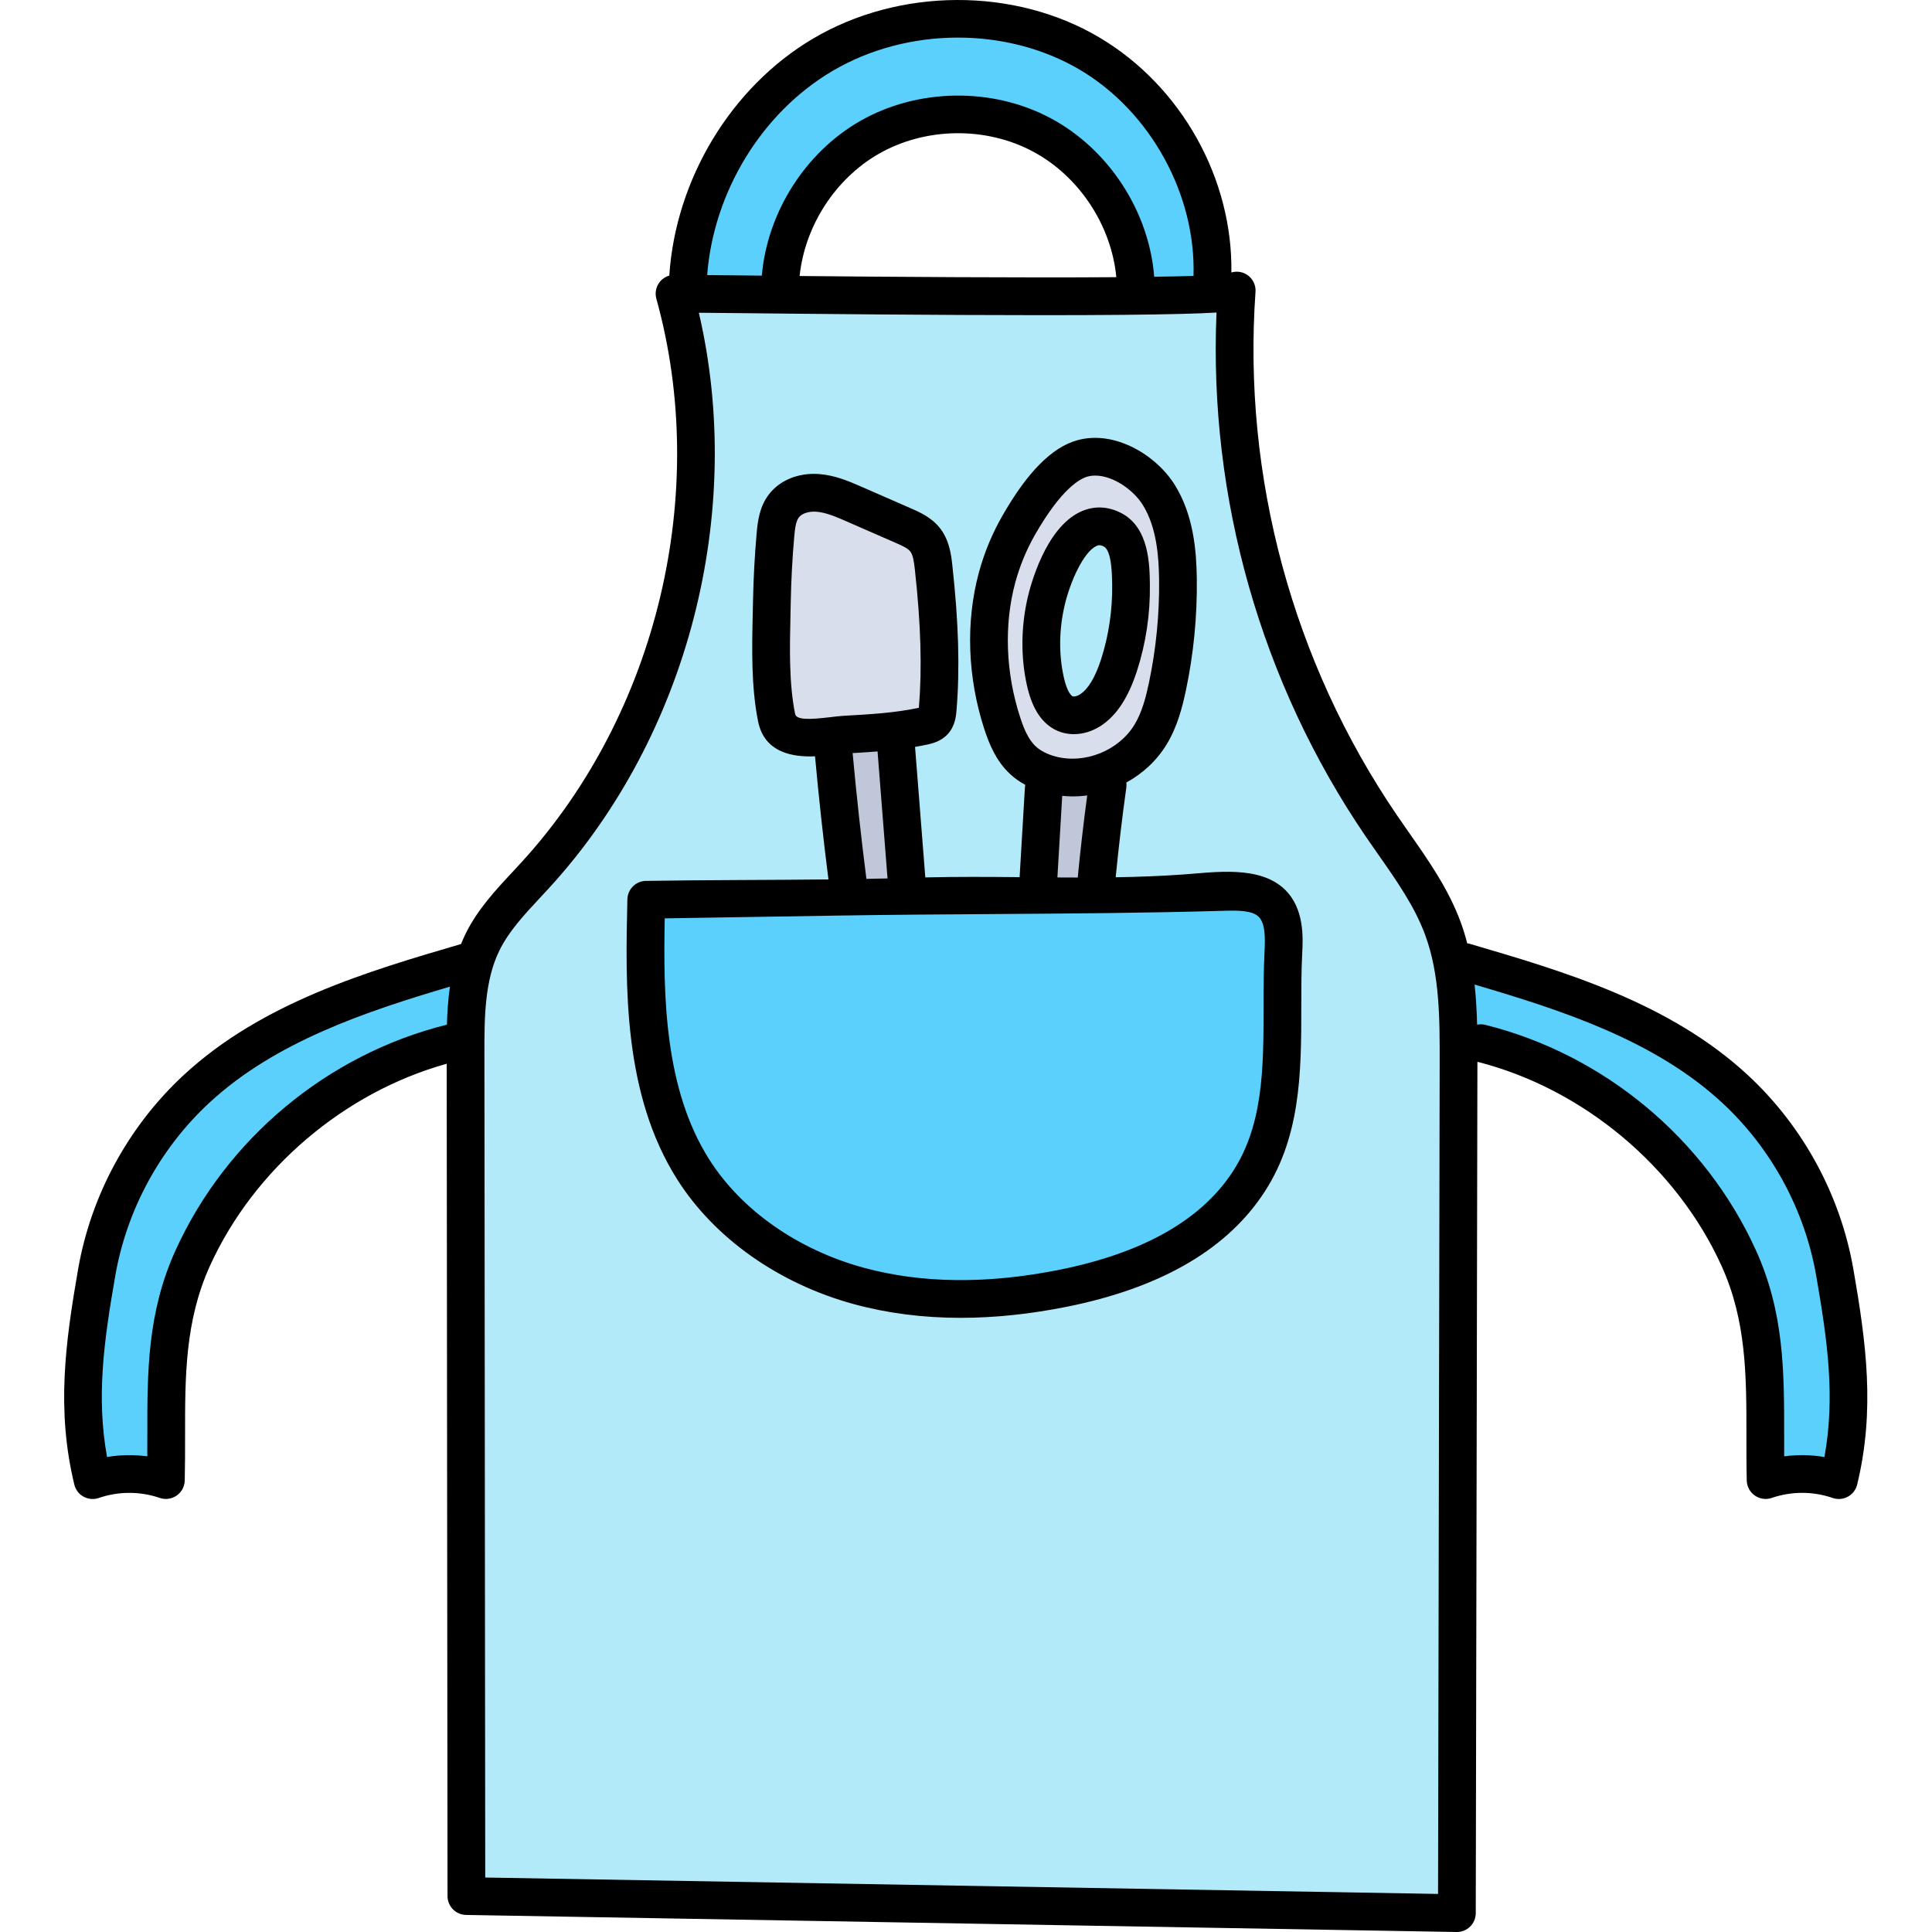 <svg height="512pt" viewBox="-17 0 512 512" width="512pt" xmlns="http://www.w3.org/2000/svg"><path d="m363.492 246.723c-2.914-7.895-7.703-14.734-12.77-21.965l-.812-1.16c-.844-1.207-1.684-2.414-2.512-3.648-27.246-39.953-41.102-88.609-39.012-137l.145-3.328-3.328.207c-2.508.152-5.777.281-9.461.363-8.398.219-20.5.328-35.973.328h-.672c-26.316 0-56.633-.285-80.109-.539l-3.895-.039c-2.598-.023-4.906-.047-6.875-.062l-3.809-.023.867 3.707c5.953 25.535 5.496 52.996-1.328 79.418-6.84 26.484-19.766 50.699-37.375 70.027-.566.617-1.137 1.23-1.711 1.852l-1 1.074c-4.379 4.707-8.516 9.156-11.184 14.59-4.312 8.738-4.312 19.238-4.312 28.57l.223 221.418 258.504 4.449.434-223.465c.023-11.676.043-23.746-4.035-34.773zm-38.391 5.859c-.223 4.453-.23 8.926-.242 13.656v.574c-.012 16.855-.02 34.285-10.137 48.742-9.52 13.734-26.156 23.082-49.445 27.785-9.523 1.926-18.832 2.902-27.668 2.902-9.727 0-19.008-1.188-27.586-3.535-19.129-5.227-35.523-16.781-44.98-31.703-13.941-21.977-13.293-50.047-12.773-72.605.023-1.078.891-1.934 1.969-1.949l52.879-.852-3.703-41.281-13.691.992-.172-31.742c-.012-2.285-.199-4.859-.402-7.586l-.012-.133c-.512-6.844-1.094-14.602 1.109-20.07 1.121-2.797 2.703-4.59 4.695-5.332.766-.285 1.574-.422 2.473-.422 2.934 0 6.273 1.523 9.426 3.16.574.305 1.844.879 4.039 1.875l.289.133c5.992 2.727 20.023 9.105 20.988 10.949.004.012.016.078.016.324l.371 45.734-13.426.98 3.559 42.234 2.781-.023c6.707-.062 13.387-.109 19.949-.152l14.16-.102 2.098-29.488-1.918-.855c-.672-.301-1.156-.547-1.605-.82-9.914-5.82-11.75-18.988-11.961-26.316-.488-17.594 5.035-41.504 18.316-52.43 3.309-2.719 6.574-4.098 9.711-4.098 1.34 0 2.664.254 3.938.754 9.133 3.586 14.375 18.656 15.535 27.316 1.203 8.918 2.449 18.133 1.402 27.258-1.172 10.184-5.266 18.758-11.516 24.137-1.941 1.668-4.199 3.031-6.719 4.059l-1.727.703-2.113 29.652 3.258-.035c11.367-.133 21.613-.332 31.32-.613.695-.02 1.465-.043 2.293-.043 3.664 0 8.285.41 11.562 3.605 4.219 4.109 3.871 10.711 3.66 14.66zm0 0" fill="#b2eaf9"/><path d="m284.426 154.137c.199-4.734-.102-15.965-7.109-17.945-.57-.164-1.168-.25-1.777-.25-4.184 0-8.461 3.852-13.465 12.117-4.059 6.703-6.203 14.379-6.203 22.195 0 5.598 1.094 10.918 3.258 15.816 1.93 4.348 4.512 6.809 7.453 7.125.223.023.441.035.66.035 4.242 0 7.281-4.27 9.078-7.852 4.844-9.637 7.648-20.441 8.105-31.242zm0 0" fill="#b2eaf9"/><g fill="#5bd0fc"><path d="m441.461 290.07c-18.004-16.691-41.887-24.676-66.832-32.027l-4.32-1.27.488 4.477c.34 3.105.555 6.508.652 10.391l.094 3.566 3.496-.703c.156-.031.309-.047.453-.047.148 0 .293.016.41.047 30.59 7.648 56.641 29.352 69.688 58.051 7.25 15.945 7.242 31.434 7.23 47.84v1.824c-.004 1.238-.004 2.484 0 3.75l.02 3.426 3.395-.469c1.43-.199 2.895-.301 4.344-.301 1.809 0 3.625.156 5.402.465l2.934.508.531-2.934c2.988-16.566.785-32.012-2.168-49.043-3.145-18.141-12.312-35.027-25.816-47.551zm0 0"/><path d="m309.691 238.328c-.664 0-1.336.016-1.988.035-20.609.594-41.539.738-61.777.875l-1.469.012c-12.91.086-26.262.176-39.387.383l-48.852.785-.059 2.895c-.43 21.691.125 46.434 12.254 65.559 8.938 14.086 24.488 25.012 42.664 29.977 8.242 2.254 17.164 3.398 26.516 3.398 8.531 0 17.578-.953 26.887-2.832 22.23-4.477 38.031-13.277 46.957-26.141 9.402-13.434 9.41-29.48 9.422-46.473 0-4.234 0-9.504.258-14.438.223-4.426.215-8.965-2.473-11.578-2.215-2.164-5.77-2.457-8.953-2.457zm0 0"/><path d="m187.641 76.066.238-2.77c1.352-15.707 10.992-30.871 24.559-38.629 7.25-4.148 15.707-6.34 24.461-6.34 8.223 0 16.23 1.957 23.156 5.656 14.414 7.715 24.551 23.254 25.824 39.59l.219 2.809 2.816-.043c4.469-.066 7.797-.141 10.477-.23l2.805-.094.094-2.809c.727-22.625-11.93-45.633-31.5-57.246-9.922-5.891-21.656-9.004-33.93-9.004-12.531 0-24.602 3.23-34.91 9.344-19.508 11.566-32.742 33.168-34.531 56.371l-.246 3.203 3.215.027c1.668.012 17.254.164 17.254.164zm0 0"/><path d="m36.398 290.07c-13.508 12.523-22.676 29.41-25.816 47.547-2.953 17.035-5.152 32.48-2.164 49.047l.527 2.934 2.938-.508c1.773-.309 3.59-.465 5.398-.465 1.453 0 2.914.102 4.348.301l3.395.469.016-3.426c.008-1.266.004-2.512.004-3.754l-.004-1.832c-.008-16.395-.016-31.883 7.234-47.828 13.02-28.641 38.988-50.312 69.496-58.004.16-.023.32-.055.48-.102l2.129-.594.062-2.211c.102-3.777.344-6.871.758-9.742l.672-4.637-4.492 1.328c-23.062 6.832-47.078 14.883-64.98 31.477zm0 0"/></g><path d="m270.246 235.043 2.758-.035 2.105-29.383-3.699.551c-1.348.199-2.516.297-3.57.297-.961 0-1.969-.074-2.996-.219l-3.188-.453-2.09 29.34 3.867-.031c2.27-.02 4.535-.039 6.812-.066zm0 0" fill="#bfc7d8"/><path d="m209.898 235.562c3.176-.039 6.352-.082 9.539-.109l3.23-.031-3.547-42.25-15.703 1.148 3.703 41.277zm0 0" fill="#bfc7d8"/><path d="m258.141 203.98c2.812 1.652 6.184 2.527 9.742 2.527 5.598 0 11.309-2.156 15.672-5.91 6.266-5.383 10.359-13.957 11.523-24.137 1.047-9.16-.195-18.359-1.398-27.262-.664-4.898-2.438-10.656-4.746-15.402-2.105-4.328-5.688-9.91-10.797-11.918-1.281-.504-2.613-.762-3.961-.762-3.152 0-6.32 1.348-9.684 4.117-12.695 10.445-18.824 34.277-18.312 52.422.207 7.324 2.039 20.484 11.961 26.324zm3.938-55.918c2.004-3.32 7.332-12.141 13.414-12.141.598 0 1.203.086 1.797.254 5.031 1.43 7.57 7.812 7.145 17.969-.465 10.797-3.27 21.598-8.117 31.234-2.539 5.062-5.758 7.852-9.059 7.852-.207 0-.418 0-.668-.031-3.734-.402-6.117-4.105-7.457-7.141-5.227-11.805-4.102-26.363 2.945-37.996zm0 0" fill="#d8deec"/><path d="m192.125 155.637-2.98.348c.203 2.727.395 5.301.406 7.582l.168 31.75 42.824-3.117-.375-46.199-1.203-.891c-2.707-2-10.82-5.812-19.184-9.637l-.617-.285c-1.738-.785-3.645-1.648-4.305-1.988-3.176-1.645-6.516-3.168-9.461-3.168-.898 0-1.734.145-2.449.418-2.035.75-3.574 2.5-4.703 5.332-2.207 5.477-1.625 13.234-1.113 20.082zm0 0" fill="#d8deec"/><path d="m474.176 336.422c-3.406-19.645-13.332-37.926-27.949-51.48-20.852-19.336-48.996-27.578-73.828-34.848-.191-.055-.383-.074-.57-.105-.496-1.918-1.07-3.824-1.766-5.699-3.23-8.738-8.508-16.27-13.605-23.555-1.102-1.574-2.203-3.141-3.277-4.723-27.613-40.508-40.918-89.75-37.461-138.652 0-.004 0-.004 0-.008.195-2.754-1.879-5.148-4.633-5.34-.613-.043-1.203.035-1.762.199.387-24.828-13.207-49.363-34.965-62.273-22.539-13.375-53.078-13.238-75.984.344-21.66 12.848-36.332 37.227-38.008 62.754-1.02.297-1.938.906-2.594 1.773-.945 1.242-1.254 2.859-.836 4.363 14.25 51.262.301 109.797-35.539 149.121-.836.922-1.688 1.832-2.535 2.746-4.578 4.906-9.309 9.984-12.465 16.391-.449.906-.844 1.824-1.215 2.746-24.762 7.25-52.773 15.504-73.547 34.766-14.617 13.559-24.547 31.836-27.953 51.48-3.375 19.465-5.781 37.191-.992 57.004.332 1.371 1.227 2.539 2.465 3.215.742.406 1.566.613 2.398.613.551 0 1.102-.094 1.633-.277 5.203-1.797 10.938-1.801 16.141-.012 1.512.52 3.176.285 4.484-.625 1.312-.91 2.105-2.391 2.145-3.988.094-4.078.09-8.09.09-11.969-.016-15.617-.023-30.367 6.594-44.93 11.668-25.66 35.566-45.992 62.738-53.547l.219 220.578c.004 2.727 2.191 4.949 4.918 4.996l262.492 4.52h.082c1.309 0 2.566-.512 3.5-1.43.957-.941 1.496-2.223 1.5-3.562l.438-225.496c0-.043 0-.086 0-.125 27.977 7.105 52.746 27.793 64.691 54.066 6.621 14.559 6.609 29.312 6.598 44.93-.004 3.879-.008 7.891.09 11.969.035 1.594.832 3.078 2.141 3.988 1.312.91 2.977 1.145 4.484.625 5.207-1.789 10.938-1.789 16.141.012.531.184 1.086.273 1.637.273.828 0 1.652-.203 2.398-.613 1.238-.676 2.129-1.84 2.461-3.211 4.789-19.812 2.383-37.539-.992-57.004zm-372.738-64.855c-.07.012-.137.012-.207.031-31.469 7.867-58.27 30.191-71.695 59.719-7.52 16.535-7.508 32.34-7.492 49.074 0 1.828 0 3.684-.008 5.559-3.539-.484-7.145-.426-10.668.18-2.891-16.016-.82-30.758 2.172-47.996 3.035-17.496 11.875-33.781 24.895-45.855 17.523-16.25 41.605-24.23 63.801-30.809-.492 3.387-.703 6.777-.797 10.098zm102.039-252.68c19.852-11.773 46.289-11.91 65.781-.348 18.723 11.109 30.719 33.176 30.031 54.578-2.961.094-6.473.168-10.414.227-1.348-17.34-12.062-33.793-27.406-42-15.465-8.273-35.293-7.988-50.516.723-14.582 8.34-24.621 24.25-26.062 40.98-2.129-.023-4.086-.043-5.832-.062-3.246-.031-6.156-.062-8.652-.086 1.703-22.023 14.41-42.949 33.07-54.012zm75.359 54.566c-25.137.184-60.324-.09-83.93-.309 1.391-13.258 9.434-25.777 21.012-32.398 12.305-7.039 28.332-7.27 40.832-.582 12.207 6.527 20.777 19.516 22.086 33.289zm85.691 208.039-.43 220.418-252.504-4.348-.219-218.469c-.008-8.957-.02-19.109 3.988-27.238 2.512-5.09 6.543-9.418 10.812-14 .879-.941 1.754-1.879 2.613-2.824 36.625-40.188 51.75-99.234 39.414-152.152 2.891.023 6.539.062 10.754.105 19.613.203 52.332.539 80.141.539h.668c15.477-.004 27.602-.113 36.051-.328 3.918-.098 7.129-.223 9.574-.371-2.117 49.098 11.809 98.164 39.523 138.82 1.102 1.617 2.223 3.219 3.348 4.824 4.957 7.078 9.637 13.762 12.418 21.289 3.891 10.523 3.867 22.324 3.848 33.734zm101.965 104.637c-3.523-.605-7.129-.664-10.668-.18-.008-1.875-.008-3.73-.008-5.559.016-16.734.027-32.539-7.492-49.078-13.426-29.527-40.227-51.852-71.695-59.715-.738-.188-1.477-.18-2.18-.039-.09-3.5-.277-7.062-.668-10.637 22.699 6.684 47.637 14.652 65.645 31.352 13.02 12.074 21.859 28.359 24.895 45.855 2.992 17.242 5.059 31.984 2.172 48zm0 0"/><path d="m296.496 231.754c-5.945.418-11.887.633-17.828.73.781-7.949 1.723-15.953 2.828-23.84.062-.43.047-.852 0-1.266 4.352-2.387 8.117-5.859 10.73-10.195 2.781-4.602 4.117-9.785 5.055-14.246 2.035-9.672 3.008-19.59 2.887-29.473-.09-7.363-.828-16.844-5.77-24.852-4.977-8.059-16.055-14.727-25.973-11.922-6.695 1.891-13.172 8.441-19.801 20.027-2.715 4.742-4.816 9.824-6.238 15.109-3.504 13.016-2.988 27.695 1.449 41.336 1.277 3.926 3.078 8.402 6.73 11.855 1.219 1.152 2.605 2.145 4.148 2.984-.035.199-.082.395-.094.602l-1.41 23.848c-8.332-.078-16.66-.129-24.992.07l-2.719-34.586c1.07-.184 2.145-.383 3.215-.613 1.172-.254 3.613-.777 5.449-2.781 1.98-2.16 2.207-4.875 2.316-6.18.922-11.09.574-23.328-1.094-38.508-.293-2.672-.734-6.711-3.371-10-2.23-2.785-5.332-4.141-7.598-5.129l-13.031-5.699c-3.285-1.434-7.004-3.062-11.258-3.391-5.531-.426-10.559 1.633-13.445 5.504-2.375 3.176-2.867 6.82-3.172 10.281-.52 5.953-.844 12.008-.957 18-.02 1.109-.047 2.23-.07 3.363-.203 8.988-.434 19.18 1.414 28.355 1.562 7.766 8.09 9.324 13.855 9.324.422 0 .828-.016 1.238-.031.988 10.855 2.184 21.801 3.559 32.625-16.109.18-32.23.129-48.367.391-2.684.043-4.855 2.199-4.918 4.883-.527 22.969-1.18 51.551 13.238 74.277 9.855 15.543 26.887 27.566 46.727 32.988 8.891 2.43 18.371 3.645 28.375 3.645 9.016 0 18.457-.988 28.258-2.965 24.07-4.855 41.34-14.621 51.316-29.016 10.656-15.219 10.668-33.133 10.68-50.457.004-4.895.008-9.52.242-14.078.215-4.164.617-11.906-4.574-16.961-6.688-6.512-18.602-4.602-27.031-4.012zm-44.449-77.324c1.199-4.457 2.969-8.746 5.258-12.742 7.059-12.34 12.031-14.863 13.84-15.375.676-.188 1.383-.277 2.109-.277 4.691 0 10.109 3.742 12.633 7.832 3.656 5.918 4.207 13.648 4.285 19.719.109 9.152-.789 18.336-2.676 27.293-.805 3.824-1.824 7.82-3.828 11.141-4.164 6.898-13.176 10.531-20.961 8.453-2.184-.586-4.008-1.523-5.27-2.715-2.023-1.914-3.203-4.957-4.09-7.684-3.848-11.82-4.309-24.477-1.301-35.645zm12.453 56.48c.922.09 1.844.148 2.766.148 1.289 0 2.578-.09 3.855-.262-.969 7.219-1.809 14.512-2.508 21.758-1.797 0-3.594-.008-5.391-.02zm-70.793-21.738c-1.629-8.09-1.422-17.277-1.223-26.16.023-1.145.051-2.277.07-3.395.109-5.766.418-11.594.918-17.32.188-2.109.418-4.098 1.223-5.168.789-1.062 2.664-1.672 4.668-1.516 2.562.195 5.336 1.406 8.016 2.578l13.035 5.699c1.457.637 3.109 1.359 3.797 2.223.754.938 1.016 2.824 1.238 4.836 1.594 14.527 1.934 26.152 1.062 36.59v.035c-6.395 1.363-13.211 1.746-19.805 2.113-1.164.066-2.41.215-3.727.375-5.625.672-8.949.742-9.273-.891zm15.25 10.406c2.184-.125 4.387-.262 6.605-.441l2.645 33.656c-1.863.047-3.73.086-5.598.117-1.414-11.047-2.641-22.238-3.652-33.332zm109.16 52.633c-.25 4.816-.254 9.789-.258 14.594-.012 16.5-.02 32.086-8.883 44.746-8.465 12.215-23.637 20.602-45.086 24.926-19.133 3.855-36.637 3.68-52.02-.523-17.469-4.773-32.379-15.23-40.922-28.695-11.859-18.699-12.195-43.188-11.785-63.883l45.957-.738c13.441-.219 27.109-.309 40.328-.395 20.418-.137 41.527-.277 62.344-.883 3.355-.094 7.078-.062 8.754 1.574 1.801 1.75 1.754 5.707 1.57 9.277zm0 0"/><path d="m262.184 193.148c1.641.945 3.492 1.41 5.402 1.41 2.387 0 4.855-.73 7.09-2.172 4.18-2.699 7.328-7.465 9.625-14.562 2.383-7.355 3.539-15.086 3.43-22.965-.074-5.289-.207-15.137-7.676-18.938-3.551-1.809-7.262-1.91-10.73-.289-9.297 4.332-13.258 19.629-13.961 22.652-1.801 7.777-1.879 15.828-.23 23.285 1.281 5.797 3.586 9.582 7.051 11.578zm2.926-32.605c1.52-6.562 5.094-14.285 8.438-15.848.238-.109.484-.203.797-.203.309 0 .684.09 1.176.344 2.09 1.062 2.176 7.438 2.215 10.16.09 6.691-.93 13.52-2.945 19.746-1.539 4.754-3.406 7.863-5.539 9.246-.898.578-1.738.688-2.074.496-.223-.129-1.375-.973-2.277-5.07-1.328-6.012-1.258-12.535.211-18.871zm0 0"/></svg>